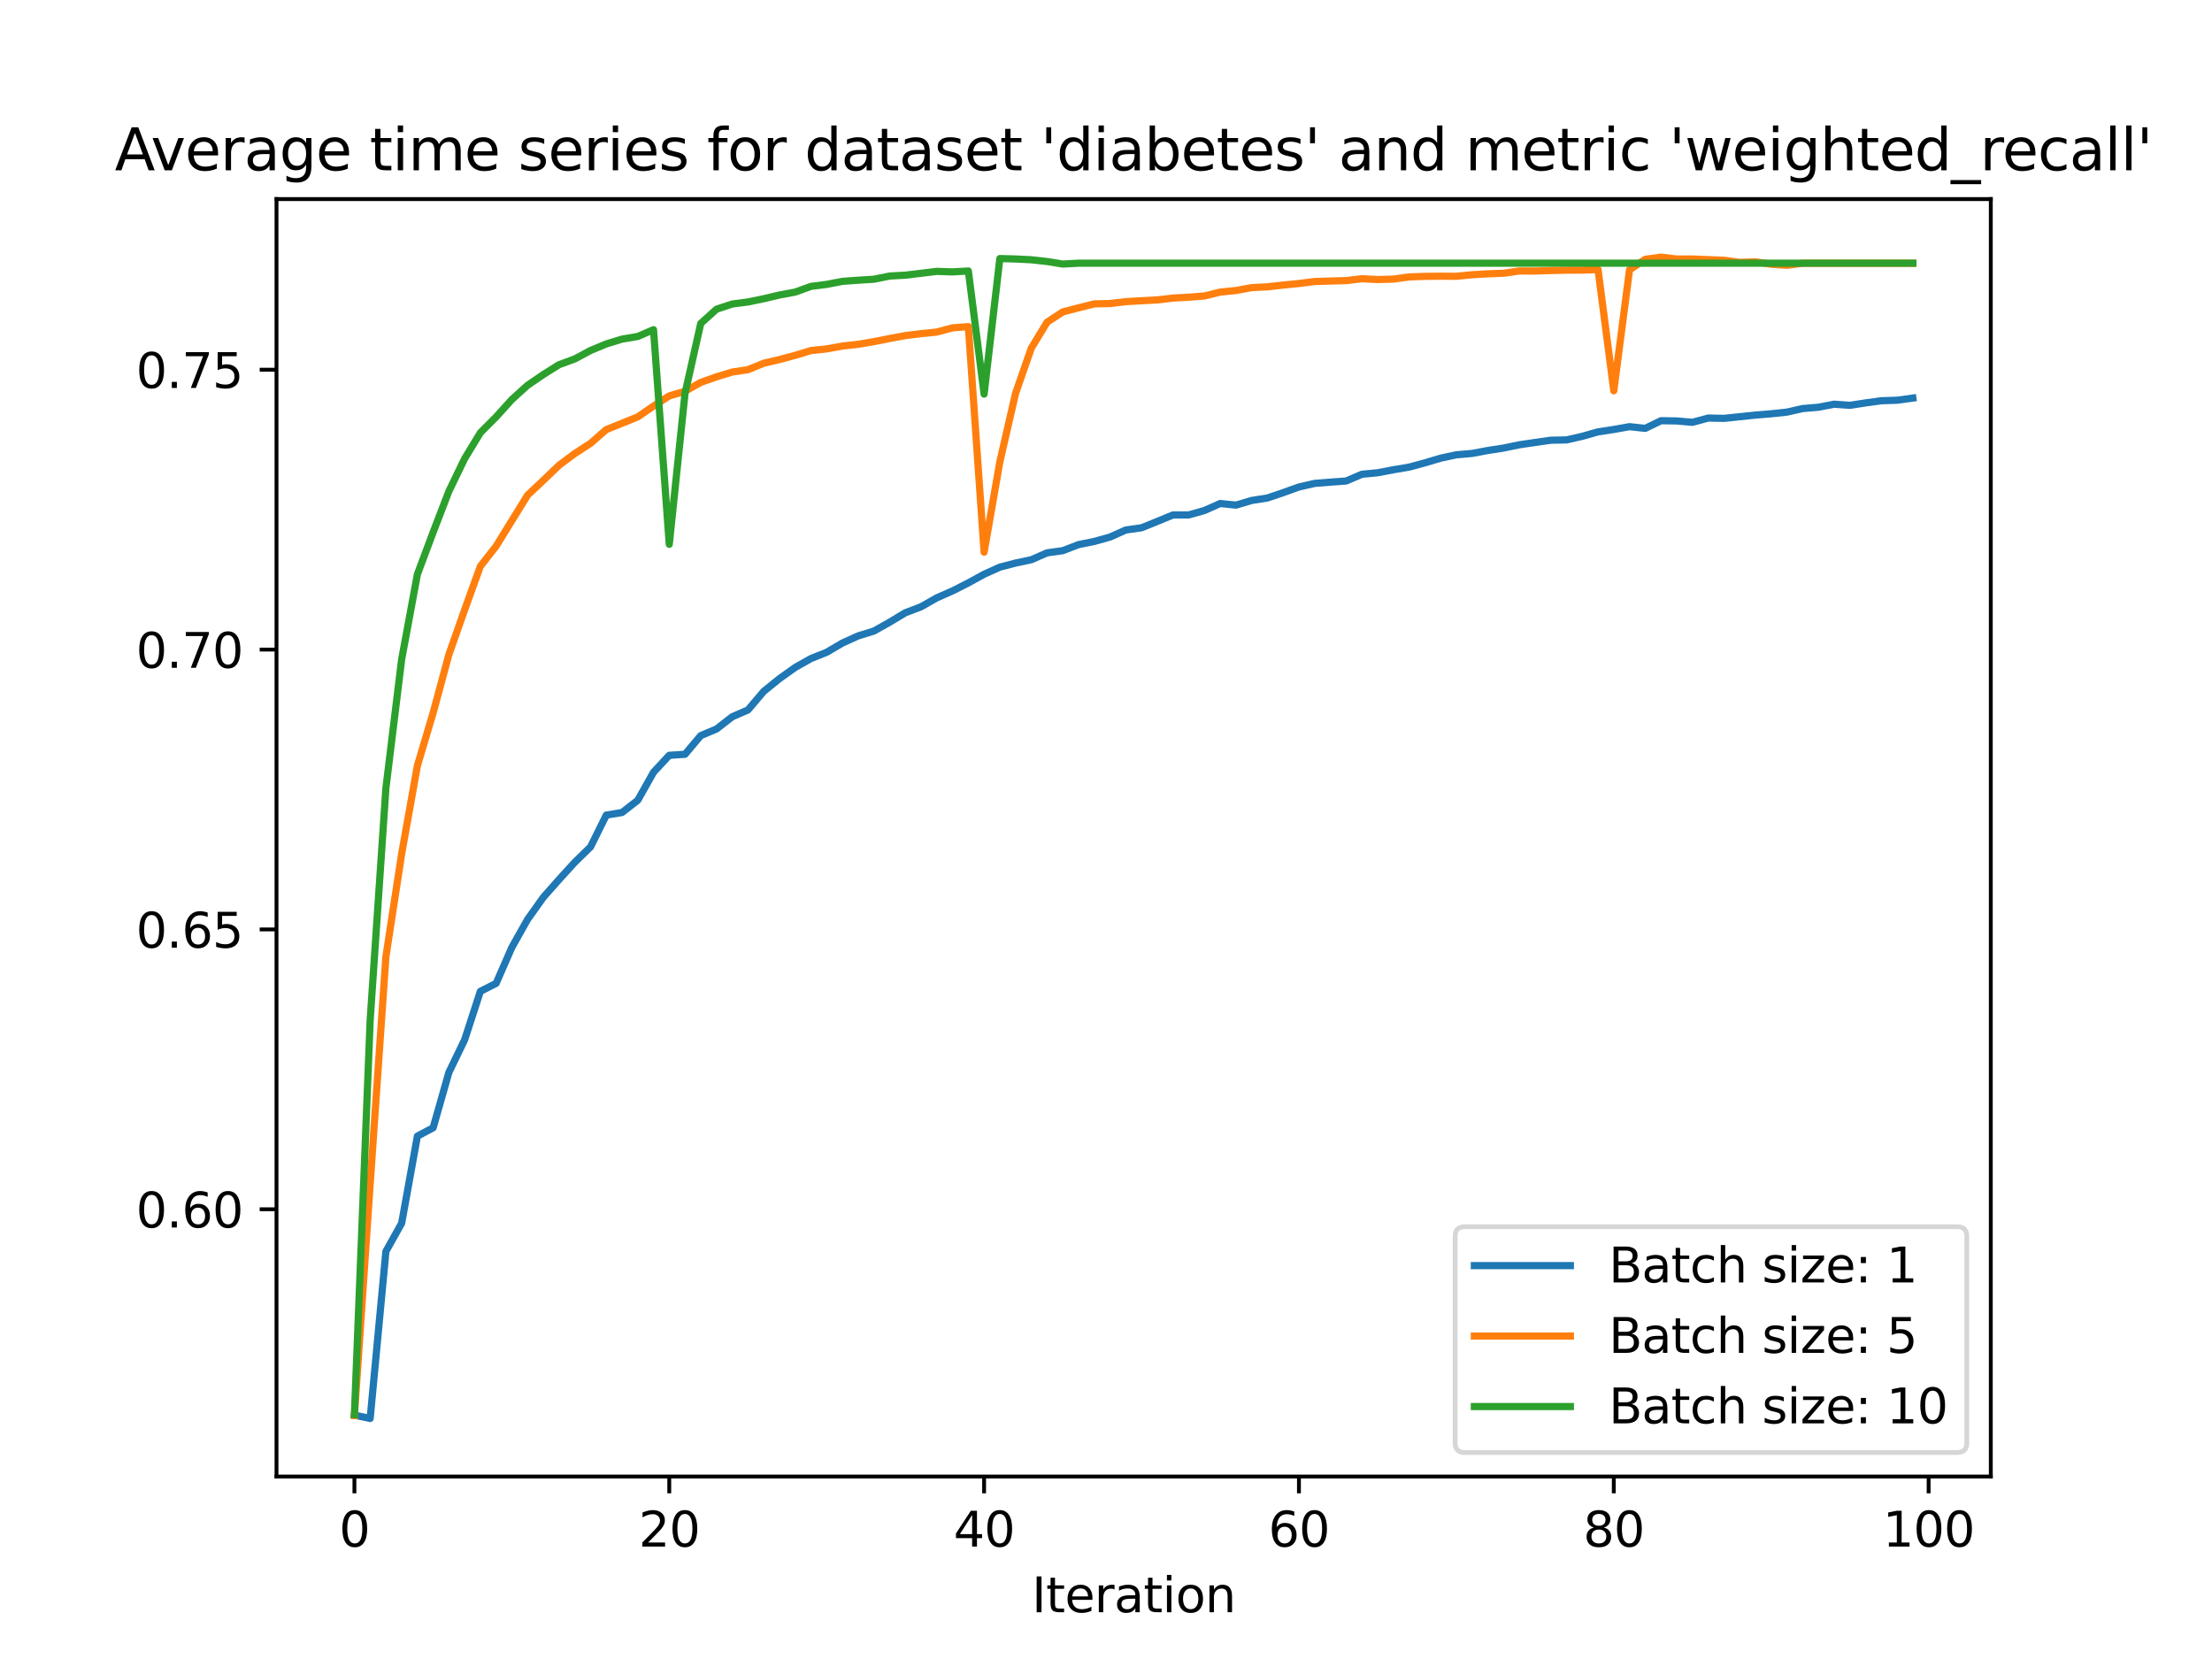 <?xml version="1.0" encoding="utf-8" standalone="no"?>
<!DOCTYPE svg PUBLIC "-//W3C//DTD SVG 1.1//EN"
  "http://www.w3.org/Graphics/SVG/1.1/DTD/svg11.dtd">
<svg xmlns:xlink="http://www.w3.org/1999/xlink" width="460.8pt" height="345.6pt" viewBox="0 0 460.8 345.6" xmlns="http://www.w3.org/2000/svg" version="1.1">
 <defs>
  <style type="text/css">*{stroke-linejoin: round; stroke-linecap: butt}</style>
 </defs>
 <g id="figure_1">
  <g id="patch_1">
   <path d="M 0 345.6 
L 460.8 345.6 
L 460.8 0 
L 0 0 
z
" style="fill: #ffffff"/>
  </g>
  <g id="axes_1">
   <g id="patch_2">
    <path d="M 57.6 307.584 
L 414.72 307.584 
L 414.72 41.472 
L 57.6 41.472 
z
" style="fill: #ffffff"/>
   </g>
   <g id="matplotlib.axis_1">
    <g id="xtick_1">
     <g id="line2d_1">
      <defs>
       <path id="mcc2f2660f4" d="M 0 0 
L 0 3.5 
" style="stroke: #000000; stroke-width: 0.8"/>
      </defs>
      <g>
       <use xlink:href="#mcc2f2660f4" x="73.833" y="307.584" style="stroke: #000000; stroke-width: 0.8"/>
      </g>
     </g>
     <g id="text_1">
      <!-- 0 -->
      <g transform="translate(70.651 322.182) scale(0.1 -0.1)">
       <defs>
        <path id="DejaVuSans-30" d="M 2034 4250 
Q 1547 4250 1301 3770 
Q 1056 3291 1056 2328 
Q 1056 1369 1301 889 
Q 1547 409 2034 409 
Q 2525 409 2770 889 
Q 3016 1369 3016 2328 
Q 3016 3291 2770 3770 
Q 2525 4250 2034 4250 
z
M 2034 4750 
Q 2819 4750 3233 4129 
Q 3647 3509 3647 2328 
Q 3647 1150 3233 529 
Q 2819 -91 2034 -91 
Q 1250 -91 836 529 
Q 422 1150 422 2328 
Q 422 3509 836 4129 
Q 1250 4750 2034 4750 
z
" transform="scale(0.016)"/>
       </defs>
       <use xlink:href="#DejaVuSans-30"/>
      </g>
     </g>
    </g>
    <g id="xtick_2">
     <g id="line2d_2">
      <g>
       <use xlink:href="#mcc2f2660f4" x="139.42" y="307.584" style="stroke: #000000; stroke-width: 0.8"/>
      </g>
     </g>
     <g id="text_2">
      <!-- 20 -->
      <g transform="translate(133.057 322.182) scale(0.1 -0.1)">
       <defs>
        <path id="DejaVuSans-32" d="M 1228 531 
L 3431 531 
L 3431 0 
L 469 0 
L 469 531 
Q 828 903 1448 1529 
Q 2069 2156 2228 2338 
Q 2531 2678 2651 2914 
Q 2772 3150 2772 3378 
Q 2772 3750 2511 3984 
Q 2250 4219 1831 4219 
Q 1534 4219 1204 4116 
Q 875 4013 500 3803 
L 500 4441 
Q 881 4594 1212 4672 
Q 1544 4750 1819 4750 
Q 2544 4750 2975 4387 
Q 3406 4025 3406 3419 
Q 3406 3131 3298 2873 
Q 3191 2616 2906 2266 
Q 2828 2175 2409 1742 
Q 1991 1309 1228 531 
z
" transform="scale(0.016)"/>
       </defs>
       <use xlink:href="#DejaVuSans-32"/>
       <use xlink:href="#DejaVuSans-30" x="63.623"/>
      </g>
     </g>
    </g>
    <g id="xtick_3">
     <g id="line2d_3">
      <g>
       <use xlink:href="#mcc2f2660f4" x="205.006" y="307.584" style="stroke: #000000; stroke-width: 0.8"/>
      </g>
     </g>
     <g id="text_3">
      <!-- 40 -->
      <g transform="translate(198.644 322.182) scale(0.1 -0.1)">
       <defs>
        <path id="DejaVuSans-34" d="M 2419 4116 
L 825 1625 
L 2419 1625 
L 2419 4116 
z
M 2253 4666 
L 3047 4666 
L 3047 1625 
L 3713 1625 
L 3713 1100 
L 3047 1100 
L 3047 0 
L 2419 0 
L 2419 1100 
L 313 1100 
L 313 1709 
L 2253 4666 
z
" transform="scale(0.016)"/>
       </defs>
       <use xlink:href="#DejaVuSans-34"/>
       <use xlink:href="#DejaVuSans-30" x="63.623"/>
      </g>
     </g>
    </g>
    <g id="xtick_4">
     <g id="line2d_4">
      <g>
       <use xlink:href="#mcc2f2660f4" x="270.593" y="307.584" style="stroke: #000000; stroke-width: 0.8"/>
      </g>
     </g>
     <g id="text_4">
      <!-- 60 -->
      <g transform="translate(264.231 322.182) scale(0.1 -0.1)">
       <defs>
        <path id="DejaVuSans-36" d="M 2113 2584 
Q 1688 2584 1439 2293 
Q 1191 2003 1191 1497 
Q 1191 994 1439 701 
Q 1688 409 2113 409 
Q 2538 409 2786 701 
Q 3034 994 3034 1497 
Q 3034 2003 2786 2293 
Q 2538 2584 2113 2584 
z
M 3366 4563 
L 3366 3988 
Q 3128 4100 2886 4159 
Q 2644 4219 2406 4219 
Q 1781 4219 1451 3797 
Q 1122 3375 1075 2522 
Q 1259 2794 1537 2939 
Q 1816 3084 2150 3084 
Q 2853 3084 3261 2657 
Q 3669 2231 3669 1497 
Q 3669 778 3244 343 
Q 2819 -91 2113 -91 
Q 1303 -91 875 529 
Q 447 1150 447 2328 
Q 447 3434 972 4092 
Q 1497 4750 2381 4750 
Q 2619 4750 2861 4703 
Q 3103 4656 3366 4563 
z
" transform="scale(0.016)"/>
       </defs>
       <use xlink:href="#DejaVuSans-36"/>
       <use xlink:href="#DejaVuSans-30" x="63.623"/>
      </g>
     </g>
    </g>
    <g id="xtick_5">
     <g id="line2d_5">
      <g>
       <use xlink:href="#mcc2f2660f4" x="336.18" y="307.584" style="stroke: #000000; stroke-width: 0.8"/>
      </g>
     </g>
     <g id="text_5">
      <!-- 80 -->
      <g transform="translate(329.817 322.182) scale(0.1 -0.1)">
       <defs>
        <path id="DejaVuSans-38" d="M 2034 2216 
Q 1584 2216 1326 1975 
Q 1069 1734 1069 1313 
Q 1069 891 1326 650 
Q 1584 409 2034 409 
Q 2484 409 2743 651 
Q 3003 894 3003 1313 
Q 3003 1734 2745 1975 
Q 2488 2216 2034 2216 
z
M 1403 2484 
Q 997 2584 770 2862 
Q 544 3141 544 3541 
Q 544 4100 942 4425 
Q 1341 4750 2034 4750 
Q 2731 4750 3128 4425 
Q 3525 4100 3525 3541 
Q 3525 3141 3298 2862 
Q 3072 2584 2669 2484 
Q 3125 2378 3379 2068 
Q 3634 1759 3634 1313 
Q 3634 634 3220 271 
Q 2806 -91 2034 -91 
Q 1263 -91 848 271 
Q 434 634 434 1313 
Q 434 1759 690 2068 
Q 947 2378 1403 2484 
z
M 1172 3481 
Q 1172 3119 1398 2916 
Q 1625 2713 2034 2713 
Q 2441 2713 2670 2916 
Q 2900 3119 2900 3481 
Q 2900 3844 2670 4047 
Q 2441 4250 2034 4250 
Q 1625 4250 1398 4047 
Q 1172 3844 1172 3481 
z
" transform="scale(0.016)"/>
       </defs>
       <use xlink:href="#DejaVuSans-38"/>
       <use xlink:href="#DejaVuSans-30" x="63.623"/>
      </g>
     </g>
    </g>
    <g id="xtick_6">
     <g id="line2d_6">
      <g>
       <use xlink:href="#mcc2f2660f4" x="401.767" y="307.584" style="stroke: #000000; stroke-width: 0.8"/>
      </g>
     </g>
     <g id="text_6">
      <!-- 100 -->
      <g transform="translate(392.223 322.182) scale(0.1 -0.1)">
       <defs>
        <path id="DejaVuSans-31" d="M 794 531 
L 1825 531 
L 1825 4091 
L 703 3866 
L 703 4441 
L 1819 4666 
L 2450 4666 
L 2450 531 
L 3481 531 
L 3481 0 
L 794 0 
L 794 531 
z
" transform="scale(0.016)"/>
       </defs>
       <use xlink:href="#DejaVuSans-31"/>
       <use xlink:href="#DejaVuSans-30" x="63.623"/>
       <use xlink:href="#DejaVuSans-30" x="127.246"/>
      </g>
     </g>
    </g>
    <g id="text_7">
     <!-- Iteration -->
     <g transform="translate(214.951 335.861) scale(0.1 -0.1)">
      <defs>
       <path id="DejaVuSans-49" d="M 628 4666 
L 1259 4666 
L 1259 0 
L 628 0 
L 628 4666 
z
" transform="scale(0.016)"/>
       <path id="DejaVuSans-74" d="M 1172 4494 
L 1172 3500 
L 2356 3500 
L 2356 3053 
L 1172 3053 
L 1172 1153 
Q 1172 725 1289 603 
Q 1406 481 1766 481 
L 2356 481 
L 2356 0 
L 1766 0 
Q 1100 0 847 248 
Q 594 497 594 1153 
L 594 3053 
L 172 3053 
L 172 3500 
L 594 3500 
L 594 4494 
L 1172 4494 
z
" transform="scale(0.016)"/>
       <path id="DejaVuSans-65" d="M 3597 1894 
L 3597 1613 
L 953 1613 
Q 991 1019 1311 708 
Q 1631 397 2203 397 
Q 2534 397 2845 478 
Q 3156 559 3463 722 
L 3463 178 
Q 3153 47 2828 -22 
Q 2503 -91 2169 -91 
Q 1331 -91 842 396 
Q 353 884 353 1716 
Q 353 2575 817 3079 
Q 1281 3584 2069 3584 
Q 2775 3584 3186 3129 
Q 3597 2675 3597 1894 
z
M 3022 2063 
Q 3016 2534 2758 2815 
Q 2500 3097 2075 3097 
Q 1594 3097 1305 2825 
Q 1016 2553 972 2059 
L 3022 2063 
z
" transform="scale(0.016)"/>
       <path id="DejaVuSans-72" d="M 2631 2963 
Q 2534 3019 2420 3045 
Q 2306 3072 2169 3072 
Q 1681 3072 1420 2755 
Q 1159 2438 1159 1844 
L 1159 0 
L 581 0 
L 581 3500 
L 1159 3500 
L 1159 2956 
Q 1341 3275 1631 3429 
Q 1922 3584 2338 3584 
Q 2397 3584 2469 3576 
Q 2541 3569 2628 3553 
L 2631 2963 
z
" transform="scale(0.016)"/>
       <path id="DejaVuSans-61" d="M 2194 1759 
Q 1497 1759 1228 1600 
Q 959 1441 959 1056 
Q 959 750 1161 570 
Q 1363 391 1709 391 
Q 2188 391 2477 730 
Q 2766 1069 2766 1631 
L 2766 1759 
L 2194 1759 
z
M 3341 1997 
L 3341 0 
L 2766 0 
L 2766 531 
Q 2569 213 2275 61 
Q 1981 -91 1556 -91 
Q 1019 -91 701 211 
Q 384 513 384 1019 
Q 384 1609 779 1909 
Q 1175 2209 1959 2209 
L 2766 2209 
L 2766 2266 
Q 2766 2663 2505 2880 
Q 2244 3097 1772 3097 
Q 1472 3097 1187 3025 
Q 903 2953 641 2809 
L 641 3341 
Q 956 3463 1253 3523 
Q 1550 3584 1831 3584 
Q 2591 3584 2966 3190 
Q 3341 2797 3341 1997 
z
" transform="scale(0.016)"/>
       <path id="DejaVuSans-69" d="M 603 3500 
L 1178 3500 
L 1178 0 
L 603 0 
L 603 3500 
z
M 603 4863 
L 1178 4863 
L 1178 4134 
L 603 4134 
L 603 4863 
z
" transform="scale(0.016)"/>
       <path id="DejaVuSans-6f" d="M 1959 3097 
Q 1497 3097 1228 2736 
Q 959 2375 959 1747 
Q 959 1119 1226 758 
Q 1494 397 1959 397 
Q 2419 397 2687 759 
Q 2956 1122 2956 1747 
Q 2956 2369 2687 2733 
Q 2419 3097 1959 3097 
z
M 1959 3584 
Q 2709 3584 3137 3096 
Q 3566 2609 3566 1747 
Q 3566 888 3137 398 
Q 2709 -91 1959 -91 
Q 1206 -91 779 398 
Q 353 888 353 1747 
Q 353 2609 779 3096 
Q 1206 3584 1959 3584 
z
" transform="scale(0.016)"/>
       <path id="DejaVuSans-6e" d="M 3513 2113 
L 3513 0 
L 2938 0 
L 2938 2094 
Q 2938 2591 2744 2837 
Q 2550 3084 2163 3084 
Q 1697 3084 1428 2787 
Q 1159 2491 1159 1978 
L 1159 0 
L 581 0 
L 581 3500 
L 1159 3500 
L 1159 2956 
Q 1366 3272 1645 3428 
Q 1925 3584 2291 3584 
Q 2894 3584 3203 3211 
Q 3513 2838 3513 2113 
z
" transform="scale(0.016)"/>
      </defs>
      <use xlink:href="#DejaVuSans-49"/>
      <use xlink:href="#DejaVuSans-74" x="29.492"/>
      <use xlink:href="#DejaVuSans-65" x="68.701"/>
      <use xlink:href="#DejaVuSans-72" x="130.225"/>
      <use xlink:href="#DejaVuSans-61" x="171.338"/>
      <use xlink:href="#DejaVuSans-74" x="232.617"/>
      <use xlink:href="#DejaVuSans-69" x="271.826"/>
      <use xlink:href="#DejaVuSans-6f" x="299.609"/>
      <use xlink:href="#DejaVuSans-6e" x="360.791"/>
     </g>
    </g>
   </g>
   <g id="matplotlib.axis_2">
    <g id="ytick_1">
     <g id="line2d_7">
      <defs>
       <path id="me54fda764a" d="M 0 0 
L -3.5 0 
" style="stroke: #000000; stroke-width: 0.8"/>
      </defs>
      <g>
       <use xlink:href="#me54fda764a" x="57.6" y="251.914" style="stroke: #000000; stroke-width: 0.8"/>
      </g>
     </g>
     <g id="text_8">
      <!-- 0.60 -->
      <g transform="translate(28.334 255.713) scale(0.1 -0.1)">
       <defs>
        <path id="DejaVuSans-2e" d="M 684 794 
L 1344 794 
L 1344 0 
L 684 0 
L 684 794 
z
" transform="scale(0.016)"/>
       </defs>
       <use xlink:href="#DejaVuSans-30"/>
       <use xlink:href="#DejaVuSans-2e" x="63.623"/>
       <use xlink:href="#DejaVuSans-36" x="95.41"/>
       <use xlink:href="#DejaVuSans-30" x="159.033"/>
      </g>
     </g>
    </g>
    <g id="ytick_2">
     <g id="line2d_8">
      <g>
       <use xlink:href="#me54fda764a" x="57.6" y="193.617" style="stroke: #000000; stroke-width: 0.8"/>
      </g>
     </g>
     <g id="text_9">
      <!-- 0.65 -->
      <g transform="translate(28.334 197.416) scale(0.1 -0.1)">
       <defs>
        <path id="DejaVuSans-35" d="M 691 4666 
L 3169 4666 
L 3169 4134 
L 1269 4134 
L 1269 2991 
Q 1406 3038 1543 3061 
Q 1681 3084 1819 3084 
Q 2600 3084 3056 2656 
Q 3513 2228 3513 1497 
Q 3513 744 3044 326 
Q 2575 -91 1722 -91 
Q 1428 -91 1123 -41 
Q 819 9 494 109 
L 494 744 
Q 775 591 1075 516 
Q 1375 441 1709 441 
Q 2250 441 2565 725 
Q 2881 1009 2881 1497 
Q 2881 1984 2565 2268 
Q 2250 2553 1709 2553 
Q 1456 2553 1204 2497 
Q 953 2441 691 2322 
L 691 4666 
z
" transform="scale(0.016)"/>
       </defs>
       <use xlink:href="#DejaVuSans-30"/>
       <use xlink:href="#DejaVuSans-2e" x="63.623"/>
       <use xlink:href="#DejaVuSans-36" x="95.41"/>
       <use xlink:href="#DejaVuSans-35" x="159.033"/>
      </g>
     </g>
    </g>
    <g id="ytick_3">
     <g id="line2d_9">
      <g>
       <use xlink:href="#me54fda764a" x="57.6" y="135.319" style="stroke: #000000; stroke-width: 0.8"/>
      </g>
     </g>
     <g id="text_10">
      <!-- 0.70 -->
      <g transform="translate(28.334 139.118) scale(0.1 -0.1)">
       <defs>
        <path id="DejaVuSans-37" d="M 525 4666 
L 3525 4666 
L 3525 4397 
L 1831 0 
L 1172 0 
L 2766 4134 
L 525 4134 
L 525 4666 
z
" transform="scale(0.016)"/>
       </defs>
       <use xlink:href="#DejaVuSans-30"/>
       <use xlink:href="#DejaVuSans-2e" x="63.623"/>
       <use xlink:href="#DejaVuSans-37" x="95.41"/>
       <use xlink:href="#DejaVuSans-30" x="159.033"/>
      </g>
     </g>
    </g>
    <g id="ytick_4">
     <g id="line2d_10">
      <g>
       <use xlink:href="#me54fda764a" x="57.6" y="77.021" style="stroke: #000000; stroke-width: 0.8"/>
      </g>
     </g>
     <g id="text_11">
      <!-- 0.75 -->
      <g transform="translate(28.334 80.821) scale(0.1 -0.1)">
       <use xlink:href="#DejaVuSans-30"/>
       <use xlink:href="#DejaVuSans-2e" x="63.623"/>
       <use xlink:href="#DejaVuSans-37" x="95.41"/>
       <use xlink:href="#DejaVuSans-35" x="159.033"/>
      </g>
     </g>
    </g>
   </g>
   <g id="line2d_11">
    <path d="M 73.833 294.805 
L 77.112 295.488 
L 80.391 260.686 
L 83.671 254.82 
L 86.95 236.679 
L 90.229 234.942 
L 93.509 223.406 
L 96.788 216.614 
L 100.067 206.518 
L 103.347 204.858 
L 106.626 197.361 
L 109.905 191.531 
L 113.185 186.929 
L 116.464 183.218 
L 119.743 179.622 
L 123.023 176.421 
L 126.302 169.8 
L 129.581 169.26 
L 132.861 166.707 
L 136.14 160.877 
L 139.42 157.342 
L 142.699 157.133 
L 145.978 153.24 
L 149.258 151.863 
L 152.537 149.318 
L 155.816 147.893 
L 159.096 144.026 
L 162.375 141.375 
L 165.654 139.039 
L 168.934 137.189 
L 172.213 135.879 
L 175.492 133.953 
L 178.772 132.47 
L 182.051 131.462 
L 185.33 129.612 
L 188.61 127.644 
L 191.889 126.394 
L 195.168 124.53 
L 198.448 123.089 
L 201.727 121.425 
L 205.006 119.628 
L 208.286 118.147 
L 211.565 117.294 
L 214.844 116.6 
L 218.124 115.17 
L 221.403 114.711 
L 224.682 113.453 
L 227.962 112.789 
L 231.241 111.874 
L 234.52 110.409 
L 237.8 109.945 
L 241.079 108.624 
L 244.358 107.272 
L 247.638 107.269 
L 250.917 106.345 
L 254.196 104.886 
L 257.476 105.228 
L 260.755 104.254 
L 264.034 103.738 
L 267.314 102.626 
L 270.593 101.449 
L 273.872 100.697 
L 277.152 100.438 
L 280.431 100.204 
L 283.71 98.798 
L 286.99 98.482 
L 290.269 97.861 
L 293.548 97.305 
L 296.828 96.423 
L 300.107 95.445 
L 303.386 94.744 
L 306.666 94.457 
L 309.945 93.844 
L 313.224 93.337 
L 316.504 92.658 
L 319.783 92.173 
L 323.062 91.706 
L 326.342 91.642 
L 329.621 90.892 
L 332.9 89.965 
L 336.18 89.465 
L 339.459 88.881 
L 342.739 89.237 
L 346.018 87.641 
L 349.297 87.691 
L 352.577 87.975 
L 355.856 87.086 
L 359.135 87.153 
L 362.415 86.811 
L 365.694 86.468 
L 368.973 86.201 
L 372.253 85.85 
L 375.532 85.109 
L 378.811 84.836 
L 382.091 84.204 
L 385.37 84.436 
L 388.649 83.931 
L 391.929 83.478 
L 395.208 83.376 
L 398.487 82.924 
" clip-path="url(#p1aa3d4c853)" style="fill: none; stroke: #1f77b4; stroke-width: 1.5; stroke-linecap: square"/>
   </g>
   <g id="line2d_12">
    <path d="M 73.833 294.877 
L 77.112 246.624 
L 80.391 199.288 
L 83.671 177.868 
L 86.95 159.503 
L 90.229 148.497 
L 93.509 136.358 
L 96.788 127.054 
L 100.067 117.972 
L 103.347 113.78 
L 106.626 108.463 
L 109.905 103.151 
L 113.185 100.067 
L 116.464 96.92 
L 119.743 94.477 
L 123.023 92.348 
L 126.302 89.489 
L 129.581 88.174 
L 132.861 86.84 
L 136.14 84.594 
L 139.42 82.473 
L 142.699 81.512 
L 145.978 79.658 
L 149.258 78.504 
L 152.537 77.504 
L 155.816 77.01 
L 159.096 75.671 
L 162.375 74.901 
L 165.654 74.026 
L 168.934 73.026 
L 172.213 72.684 
L 175.492 72.09 
L 178.772 71.721 
L 182.051 71.169 
L 185.33 70.52 
L 188.61 69.907 
L 191.889 69.502 
L 195.168 69.171 
L 198.448 68.293 
L 201.727 68.039 
L 205.006 115.029 
L 208.286 96.196 
L 211.565 81.918 
L 214.844 72.517 
L 218.124 67.117 
L 221.403 64.977 
L 224.682 64.126 
L 227.962 63.304 
L 231.241 63.229 
L 234.52 62.839 
L 237.8 62.652 
L 241.079 62.479 
L 244.358 62.093 
L 247.638 61.911 
L 250.917 61.657 
L 254.196 60.844 
L 257.476 60.52 
L 260.755 59.915 
L 264.034 59.747 
L 267.314 59.382 
L 270.593 59.061 
L 273.872 58.642 
L 277.152 58.545 
L 280.431 58.458 
L 283.71 58.063 
L 286.99 58.236 
L 290.269 58.14 
L 293.548 57.688 
L 296.828 57.568 
L 300.107 57.536 
L 303.386 57.557 
L 306.666 57.234 
L 309.945 57.042 
L 313.224 56.924 
L 316.504 56.449 
L 319.783 56.461 
L 323.062 56.353 
L 326.342 56.282 
L 329.621 56.263 
L 332.9 56.157 
L 336.18 81.407 
L 339.459 56.203 
L 342.739 54.016 
L 346.018 53.568 
L 349.297 53.96 
L 352.577 53.959 
L 355.856 54.089 
L 359.135 54.21 
L 362.415 54.661 
L 365.694 54.547 
L 368.973 55.043 
L 372.253 55.264 
L 375.532 54.842 
L 378.811 54.842 
L 382.091 54.842 
L 385.37 54.842 
L 388.649 54.842 
L 391.929 54.842 
L 395.208 54.842 
L 398.487 54.842 
" clip-path="url(#p1aa3d4c853)" style="fill: none; stroke: #ff7f0e; stroke-width: 1.5; stroke-linecap: square"/>
   </g>
   <g id="line2d_13">
    <path d="M 73.833 294.682 
L 77.112 212.484 
L 80.391 164.175 
L 83.671 137.357 
L 86.95 119.642 
L 90.229 110.872 
L 93.509 102.349 
L 96.788 95.553 
L 100.067 90.145 
L 103.347 86.852 
L 106.626 83.228 
L 109.905 80.261 
L 113.185 78.024 
L 116.464 75.967 
L 119.743 74.769 
L 123.023 73.007 
L 126.302 71.644 
L 129.581 70.644 
L 132.861 70.091 
L 136.14 68.681 
L 139.42 113.392 
L 142.699 81.967 
L 145.978 67.383 
L 149.258 64.418 
L 152.537 63.328 
L 155.816 62.905 
L 159.096 62.227 
L 162.375 61.455 
L 165.654 60.847 
L 168.934 59.659 
L 172.213 59.24 
L 175.492 58.612 
L 178.772 58.373 
L 182.051 58.167 
L 185.33 57.504 
L 188.61 57.323 
L 191.889 56.928 
L 195.168 56.534 
L 198.448 56.641 
L 201.727 56.452 
L 205.006 82.098 
L 208.286 53.861 
L 211.565 53.95 
L 214.844 54.114 
L 218.124 54.478 
L 221.403 55.006 
L 224.682 54.828 
L 227.962 54.828 
L 231.241 54.828 
L 234.52 54.828 
L 237.8 54.828 
L 241.079 54.828 
L 244.358 54.828 
L 247.638 54.828 
L 250.917 54.828 
L 254.196 54.828 
L 257.476 54.828 
L 260.755 54.828 
L 264.034 54.828 
L 267.314 54.828 
L 270.593 54.828 
L 273.872 54.828 
L 277.152 54.828 
L 280.431 54.828 
L 283.71 54.828 
L 286.99 54.828 
L 290.269 54.828 
L 293.548 54.828 
L 296.828 54.828 
L 300.107 54.828 
L 303.386 54.828 
L 306.666 54.828 
L 309.945 54.828 
L 313.224 54.828 
L 316.504 54.828 
L 319.783 54.828 
L 323.062 54.828 
L 326.342 54.828 
L 329.621 54.828 
L 332.9 54.828 
L 336.18 54.828 
L 339.459 54.828 
L 342.739 54.828 
L 346.018 54.828 
L 349.297 54.828 
L 352.577 54.828 
L 355.856 54.828 
L 359.135 54.828 
L 362.415 54.828 
L 365.694 54.828 
L 368.973 54.828 
L 372.253 54.828 
L 375.532 54.828 
L 378.811 54.828 
L 382.091 54.828 
L 385.37 54.828 
L 388.649 54.828 
L 391.929 54.828 
L 395.208 54.828 
L 398.487 54.828 
" clip-path="url(#p1aa3d4c853)" style="fill: none; stroke: #2ca02c; stroke-width: 1.5; stroke-linecap: square"/>
   </g>
   <g id="patch_3">
    <path d="M 57.6 307.584 
L 57.6 41.472 
" style="fill: none; stroke: #000000; stroke-width: 0.8; stroke-linejoin: miter; stroke-linecap: square"/>
   </g>
   <g id="patch_4">
    <path d="M 414.72 307.584 
L 414.72 41.472 
" style="fill: none; stroke: #000000; stroke-width: 0.8; stroke-linejoin: miter; stroke-linecap: square"/>
   </g>
   <g id="patch_5">
    <path d="M 57.6 307.584 
L 414.72 307.584 
" style="fill: none; stroke: #000000; stroke-width: 0.8; stroke-linejoin: miter; stroke-linecap: square"/>
   </g>
   <g id="patch_6">
    <path d="M 57.6 41.472 
L 414.72 41.472 
" style="fill: none; stroke: #000000; stroke-width: 0.8; stroke-linejoin: miter; stroke-linecap: square"/>
   </g>
   <g id="text_12">
    <!-- Average time series for dataset 'diabetes' and metric 'weighted_recall' -->
    <g transform="translate(23.915 35.472) scale(0.12 -0.12)">
     <defs>
      <path id="DejaVuSans-41" d="M 2188 4044 
L 1331 1722 
L 3047 1722 
L 2188 4044 
z
M 1831 4666 
L 2547 4666 
L 4325 0 
L 3669 0 
L 3244 1197 
L 1141 1197 
L 716 0 
L 50 0 
L 1831 4666 
z
" transform="scale(0.016)"/>
      <path id="DejaVuSans-76" d="M 191 3500 
L 800 3500 
L 1894 563 
L 2988 3500 
L 3597 3500 
L 2284 0 
L 1503 0 
L 191 3500 
z
" transform="scale(0.016)"/>
      <path id="DejaVuSans-67" d="M 2906 1791 
Q 2906 2416 2648 2759 
Q 2391 3103 1925 3103 
Q 1463 3103 1205 2759 
Q 947 2416 947 1791 
Q 947 1169 1205 825 
Q 1463 481 1925 481 
Q 2391 481 2648 825 
Q 2906 1169 2906 1791 
z
M 3481 434 
Q 3481 -459 3084 -895 
Q 2688 -1331 1869 -1331 
Q 1566 -1331 1297 -1286 
Q 1028 -1241 775 -1147 
L 775 -588 
Q 1028 -725 1275 -790 
Q 1522 -856 1778 -856 
Q 2344 -856 2625 -561 
Q 2906 -266 2906 331 
L 2906 616 
Q 2728 306 2450 153 
Q 2172 0 1784 0 
Q 1141 0 747 490 
Q 353 981 353 1791 
Q 353 2603 747 3093 
Q 1141 3584 1784 3584 
Q 2172 3584 2450 3431 
Q 2728 3278 2906 2969 
L 2906 3500 
L 3481 3500 
L 3481 434 
z
" transform="scale(0.016)"/>
      <path id="DejaVuSans-20" transform="scale(0.016)"/>
      <path id="DejaVuSans-6d" d="M 3328 2828 
Q 3544 3216 3844 3400 
Q 4144 3584 4550 3584 
Q 5097 3584 5394 3201 
Q 5691 2819 5691 2113 
L 5691 0 
L 5113 0 
L 5113 2094 
Q 5113 2597 4934 2840 
Q 4756 3084 4391 3084 
Q 3944 3084 3684 2787 
Q 3425 2491 3425 1978 
L 3425 0 
L 2847 0 
L 2847 2094 
Q 2847 2600 2669 2842 
Q 2491 3084 2119 3084 
Q 1678 3084 1418 2786 
Q 1159 2488 1159 1978 
L 1159 0 
L 581 0 
L 581 3500 
L 1159 3500 
L 1159 2956 
Q 1356 3278 1631 3431 
Q 1906 3584 2284 3584 
Q 2666 3584 2933 3390 
Q 3200 3197 3328 2828 
z
" transform="scale(0.016)"/>
      <path id="DejaVuSans-73" d="M 2834 3397 
L 2834 2853 
Q 2591 2978 2328 3040 
Q 2066 3103 1784 3103 
Q 1356 3103 1142 2972 
Q 928 2841 928 2578 
Q 928 2378 1081 2264 
Q 1234 2150 1697 2047 
L 1894 2003 
Q 2506 1872 2764 1633 
Q 3022 1394 3022 966 
Q 3022 478 2636 193 
Q 2250 -91 1575 -91 
Q 1294 -91 989 -36 
Q 684 19 347 128 
L 347 722 
Q 666 556 975 473 
Q 1284 391 1588 391 
Q 1994 391 2212 530 
Q 2431 669 2431 922 
Q 2431 1156 2273 1281 
Q 2116 1406 1581 1522 
L 1381 1569 
Q 847 1681 609 1914 
Q 372 2147 372 2553 
Q 372 3047 722 3315 
Q 1072 3584 1716 3584 
Q 2034 3584 2315 3537 
Q 2597 3491 2834 3397 
z
" transform="scale(0.016)"/>
      <path id="DejaVuSans-66" d="M 2375 4863 
L 2375 4384 
L 1825 4384 
Q 1516 4384 1395 4259 
Q 1275 4134 1275 3809 
L 1275 3500 
L 2222 3500 
L 2222 3053 
L 1275 3053 
L 1275 0 
L 697 0 
L 697 3053 
L 147 3053 
L 147 3500 
L 697 3500 
L 697 3744 
Q 697 4328 969 4595 
Q 1241 4863 1831 4863 
L 2375 4863 
z
" transform="scale(0.016)"/>
      <path id="DejaVuSans-64" d="M 2906 2969 
L 2906 4863 
L 3481 4863 
L 3481 0 
L 2906 0 
L 2906 525 
Q 2725 213 2448 61 
Q 2172 -91 1784 -91 
Q 1150 -91 751 415 
Q 353 922 353 1747 
Q 353 2572 751 3078 
Q 1150 3584 1784 3584 
Q 2172 3584 2448 3432 
Q 2725 3281 2906 2969 
z
M 947 1747 
Q 947 1113 1208 752 
Q 1469 391 1925 391 
Q 2381 391 2643 752 
Q 2906 1113 2906 1747 
Q 2906 2381 2643 2742 
Q 2381 3103 1925 3103 
Q 1469 3103 1208 2742 
Q 947 2381 947 1747 
z
" transform="scale(0.016)"/>
      <path id="DejaVuSans-27" d="M 1147 4666 
L 1147 2931 
L 616 2931 
L 616 4666 
L 1147 4666 
z
" transform="scale(0.016)"/>
      <path id="DejaVuSans-62" d="M 3116 1747 
Q 3116 2381 2855 2742 
Q 2594 3103 2138 3103 
Q 1681 3103 1420 2742 
Q 1159 2381 1159 1747 
Q 1159 1113 1420 752 
Q 1681 391 2138 391 
Q 2594 391 2855 752 
Q 3116 1113 3116 1747 
z
M 1159 2969 
Q 1341 3281 1617 3432 
Q 1894 3584 2278 3584 
Q 2916 3584 3314 3078 
Q 3713 2572 3713 1747 
Q 3713 922 3314 415 
Q 2916 -91 2278 -91 
Q 1894 -91 1617 61 
Q 1341 213 1159 525 
L 1159 0 
L 581 0 
L 581 4863 
L 1159 4863 
L 1159 2969 
z
" transform="scale(0.016)"/>
      <path id="DejaVuSans-63" d="M 3122 3366 
L 3122 2828 
Q 2878 2963 2633 3030 
Q 2388 3097 2138 3097 
Q 1578 3097 1268 2742 
Q 959 2388 959 1747 
Q 959 1106 1268 751 
Q 1578 397 2138 397 
Q 2388 397 2633 464 
Q 2878 531 3122 666 
L 3122 134 
Q 2881 22 2623 -34 
Q 2366 -91 2075 -91 
Q 1284 -91 818 406 
Q 353 903 353 1747 
Q 353 2603 823 3093 
Q 1294 3584 2113 3584 
Q 2378 3584 2631 3529 
Q 2884 3475 3122 3366 
z
" transform="scale(0.016)"/>
      <path id="DejaVuSans-77" d="M 269 3500 
L 844 3500 
L 1563 769 
L 2278 3500 
L 2956 3500 
L 3675 769 
L 4391 3500 
L 4966 3500 
L 4050 0 
L 3372 0 
L 2619 2869 
L 1863 0 
L 1184 0 
L 269 3500 
z
" transform="scale(0.016)"/>
      <path id="DejaVuSans-68" d="M 3513 2113 
L 3513 0 
L 2938 0 
L 2938 2094 
Q 2938 2591 2744 2837 
Q 2550 3084 2163 3084 
Q 1697 3084 1428 2787 
Q 1159 2491 1159 1978 
L 1159 0 
L 581 0 
L 581 4863 
L 1159 4863 
L 1159 2956 
Q 1366 3272 1645 3428 
Q 1925 3584 2291 3584 
Q 2894 3584 3203 3211 
Q 3513 2838 3513 2113 
z
" transform="scale(0.016)"/>
      <path id="DejaVuSans-5f" d="M 3263 -1063 
L 3263 -1509 
L -63 -1509 
L -63 -1063 
L 3263 -1063 
z
" transform="scale(0.016)"/>
      <path id="DejaVuSans-6c" d="M 603 4863 
L 1178 4863 
L 1178 0 
L 603 0 
L 603 4863 
z
" transform="scale(0.016)"/>
     </defs>
     <use xlink:href="#DejaVuSans-41"/>
     <use xlink:href="#DejaVuSans-76" x="62.533"/>
     <use xlink:href="#DejaVuSans-65" x="121.713"/>
     <use xlink:href="#DejaVuSans-72" x="183.236"/>
     <use xlink:href="#DejaVuSans-61" x="224.35"/>
     <use xlink:href="#DejaVuSans-67" x="285.629"/>
     <use xlink:href="#DejaVuSans-65" x="349.105"/>
     <use xlink:href="#DejaVuSans-20" x="410.629"/>
     <use xlink:href="#DejaVuSans-74" x="442.416"/>
     <use xlink:href="#DejaVuSans-69" x="481.625"/>
     <use xlink:href="#DejaVuSans-6d" x="509.408"/>
     <use xlink:href="#DejaVuSans-65" x="606.82"/>
     <use xlink:href="#DejaVuSans-20" x="668.344"/>
     <use xlink:href="#DejaVuSans-73" x="700.131"/>
     <use xlink:href="#DejaVuSans-65" x="752.23"/>
     <use xlink:href="#DejaVuSans-72" x="813.754"/>
     <use xlink:href="#DejaVuSans-69" x="854.867"/>
     <use xlink:href="#DejaVuSans-65" x="882.65"/>
     <use xlink:href="#DejaVuSans-73" x="944.174"/>
     <use xlink:href="#DejaVuSans-20" x="996.273"/>
     <use xlink:href="#DejaVuSans-66" x="1028.061"/>
     <use xlink:href="#DejaVuSans-6f" x="1063.266"/>
     <use xlink:href="#DejaVuSans-72" x="1124.447"/>
     <use xlink:href="#DejaVuSans-20" x="1165.561"/>
     <use xlink:href="#DejaVuSans-64" x="1197.348"/>
     <use xlink:href="#DejaVuSans-61" x="1260.824"/>
     <use xlink:href="#DejaVuSans-74" x="1322.104"/>
     <use xlink:href="#DejaVuSans-61" x="1361.312"/>
     <use xlink:href="#DejaVuSans-73" x="1422.592"/>
     <use xlink:href="#DejaVuSans-65" x="1474.691"/>
     <use xlink:href="#DejaVuSans-74" x="1536.215"/>
     <use xlink:href="#DejaVuSans-20" x="1575.424"/>
     <use xlink:href="#DejaVuSans-27" x="1607.211"/>
     <use xlink:href="#DejaVuSans-64" x="1634.701"/>
     <use xlink:href="#DejaVuSans-69" x="1698.178"/>
     <use xlink:href="#DejaVuSans-61" x="1725.961"/>
     <use xlink:href="#DejaVuSans-62" x="1787.24"/>
     <use xlink:href="#DejaVuSans-65" x="1850.717"/>
     <use xlink:href="#DejaVuSans-74" x="1912.24"/>
     <use xlink:href="#DejaVuSans-65" x="1951.449"/>
     <use xlink:href="#DejaVuSans-73" x="2012.973"/>
     <use xlink:href="#DejaVuSans-27" x="2065.072"/>
     <use xlink:href="#DejaVuSans-20" x="2092.562"/>
     <use xlink:href="#DejaVuSans-61" x="2124.35"/>
     <use xlink:href="#DejaVuSans-6e" x="2185.629"/>
     <use xlink:href="#DejaVuSans-64" x="2249.008"/>
     <use xlink:href="#DejaVuSans-20" x="2312.484"/>
     <use xlink:href="#DejaVuSans-6d" x="2344.271"/>
     <use xlink:href="#DejaVuSans-65" x="2441.684"/>
     <use xlink:href="#DejaVuSans-74" x="2503.207"/>
     <use xlink:href="#DejaVuSans-72" x="2542.416"/>
     <use xlink:href="#DejaVuSans-69" x="2583.529"/>
     <use xlink:href="#DejaVuSans-63" x="2611.312"/>
     <use xlink:href="#DejaVuSans-20" x="2666.293"/>
     <use xlink:href="#DejaVuSans-27" x="2698.08"/>
     <use xlink:href="#DejaVuSans-77" x="2725.57"/>
     <use xlink:href="#DejaVuSans-65" x="2807.357"/>
     <use xlink:href="#DejaVuSans-69" x="2868.881"/>
     <use xlink:href="#DejaVuSans-67" x="2896.664"/>
     <use xlink:href="#DejaVuSans-68" x="2960.141"/>
     <use xlink:href="#DejaVuSans-74" x="3023.52"/>
     <use xlink:href="#DejaVuSans-65" x="3062.729"/>
     <use xlink:href="#DejaVuSans-64" x="3124.252"/>
     <use xlink:href="#DejaVuSans-5f" x="3187.729"/>
     <use xlink:href="#DejaVuSans-72" x="3237.729"/>
     <use xlink:href="#DejaVuSans-65" x="3276.592"/>
     <use xlink:href="#DejaVuSans-63" x="3338.115"/>
     <use xlink:href="#DejaVuSans-61" x="3393.096"/>
     <use xlink:href="#DejaVuSans-6c" x="3454.375"/>
     <use xlink:href="#DejaVuSans-6c" x="3482.158"/>
     <use xlink:href="#DejaVuSans-27" x="3509.941"/>
    </g>
   </g>
   <g id="legend_1">
    <g id="patch_7">
     <path d="M 305.136 302.584 
L 407.72 302.584 
Q 409.72 302.584 409.72 300.584 
L 409.72 257.55 
Q 409.72 255.55 407.72 255.55 
L 305.136 255.55 
Q 303.136 255.55 303.136 257.55 
L 303.136 300.584 
Q 303.136 302.584 305.136 302.584 
z
" style="fill: #ffffff; opacity: 0.8; stroke: #cccccc; stroke-linejoin: miter"/>
    </g>
    <g id="line2d_14">
     <path d="M 307.136 263.648 
L 317.136 263.648 
L 327.136 263.648 
" style="fill: none; stroke: #1f77b4; stroke-width: 1.5; stroke-linecap: square"/>
    </g>
    <g id="text_13">
     <!-- Batch size: 1 -->
     <g transform="translate(335.136 267.148) scale(0.1 -0.1)">
      <defs>
       <path id="DejaVuSans-42" d="M 1259 2228 
L 1259 519 
L 2272 519 
Q 2781 519 3026 730 
Q 3272 941 3272 1375 
Q 3272 1813 3026 2020 
Q 2781 2228 2272 2228 
L 1259 2228 
z
M 1259 4147 
L 1259 2741 
L 2194 2741 
Q 2656 2741 2882 2914 
Q 3109 3088 3109 3444 
Q 3109 3797 2882 3972 
Q 2656 4147 2194 4147 
L 1259 4147 
z
M 628 4666 
L 2241 4666 
Q 2963 4666 3353 4366 
Q 3744 4066 3744 3513 
Q 3744 3084 3544 2831 
Q 3344 2578 2956 2516 
Q 3422 2416 3680 2098 
Q 3938 1781 3938 1306 
Q 3938 681 3513 340 
Q 3088 0 2303 0 
L 628 0 
L 628 4666 
z
" transform="scale(0.016)"/>
       <path id="DejaVuSans-7a" d="M 353 3500 
L 3084 3500 
L 3084 2975 
L 922 459 
L 3084 459 
L 3084 0 
L 275 0 
L 275 525 
L 2438 3041 
L 353 3041 
L 353 3500 
z
" transform="scale(0.016)"/>
       <path id="DejaVuSans-3a" d="M 750 794 
L 1409 794 
L 1409 0 
L 750 0 
L 750 794 
z
M 750 3309 
L 1409 3309 
L 1409 2516 
L 750 2516 
L 750 3309 
z
" transform="scale(0.016)"/>
      </defs>
      <use xlink:href="#DejaVuSans-42"/>
      <use xlink:href="#DejaVuSans-61" x="68.604"/>
      <use xlink:href="#DejaVuSans-74" x="129.883"/>
      <use xlink:href="#DejaVuSans-63" x="169.092"/>
      <use xlink:href="#DejaVuSans-68" x="224.072"/>
      <use xlink:href="#DejaVuSans-20" x="287.451"/>
      <use xlink:href="#DejaVuSans-73" x="319.238"/>
      <use xlink:href="#DejaVuSans-69" x="371.338"/>
      <use xlink:href="#DejaVuSans-7a" x="399.121"/>
      <use xlink:href="#DejaVuSans-65" x="451.611"/>
      <use xlink:href="#DejaVuSans-3a" x="513.135"/>
      <use xlink:href="#DejaVuSans-20" x="546.826"/>
      <use xlink:href="#DejaVuSans-31" x="578.613"/>
     </g>
    </g>
    <g id="line2d_15">
     <path d="M 307.136 278.326 
L 317.136 278.326 
L 327.136 278.326 
" style="fill: none; stroke: #ff7f0e; stroke-width: 1.5; stroke-linecap: square"/>
    </g>
    <g id="text_14">
     <!-- Batch size: 5 -->
     <g transform="translate(335.136 281.826) scale(0.1 -0.1)">
      <use xlink:href="#DejaVuSans-42"/>
      <use xlink:href="#DejaVuSans-61" x="68.604"/>
      <use xlink:href="#DejaVuSans-74" x="129.883"/>
      <use xlink:href="#DejaVuSans-63" x="169.092"/>
      <use xlink:href="#DejaVuSans-68" x="224.072"/>
      <use xlink:href="#DejaVuSans-20" x="287.451"/>
      <use xlink:href="#DejaVuSans-73" x="319.238"/>
      <use xlink:href="#DejaVuSans-69" x="371.338"/>
      <use xlink:href="#DejaVuSans-7a" x="399.121"/>
      <use xlink:href="#DejaVuSans-65" x="451.611"/>
      <use xlink:href="#DejaVuSans-3a" x="513.135"/>
      <use xlink:href="#DejaVuSans-20" x="546.826"/>
      <use xlink:href="#DejaVuSans-35" x="578.613"/>
     </g>
    </g>
    <g id="line2d_16">
     <path d="M 307.136 293.004 
L 317.136 293.004 
L 327.136 293.004 
" style="fill: none; stroke: #2ca02c; stroke-width: 1.5; stroke-linecap: square"/>
    </g>
    <g id="text_15">
     <!-- Batch size: 10 -->
     <g transform="translate(335.136 296.504) scale(0.1 -0.1)">
      <use xlink:href="#DejaVuSans-42"/>
      <use xlink:href="#DejaVuSans-61" x="68.604"/>
      <use xlink:href="#DejaVuSans-74" x="129.883"/>
      <use xlink:href="#DejaVuSans-63" x="169.092"/>
      <use xlink:href="#DejaVuSans-68" x="224.072"/>
      <use xlink:href="#DejaVuSans-20" x="287.451"/>
      <use xlink:href="#DejaVuSans-73" x="319.238"/>
      <use xlink:href="#DejaVuSans-69" x="371.338"/>
      <use xlink:href="#DejaVuSans-7a" x="399.121"/>
      <use xlink:href="#DejaVuSans-65" x="451.611"/>
      <use xlink:href="#DejaVuSans-3a" x="513.135"/>
      <use xlink:href="#DejaVuSans-20" x="546.826"/>
      <use xlink:href="#DejaVuSans-31" x="578.613"/>
      <use xlink:href="#DejaVuSans-30" x="642.236"/>
     </g>
    </g>
   </g>
  </g>
 </g>
 <defs>
  <clipPath id="p1aa3d4c853">
   <rect x="57.6" y="41.472" width="357.12" height="266.112"/>
  </clipPath>
 </defs>
</svg>
